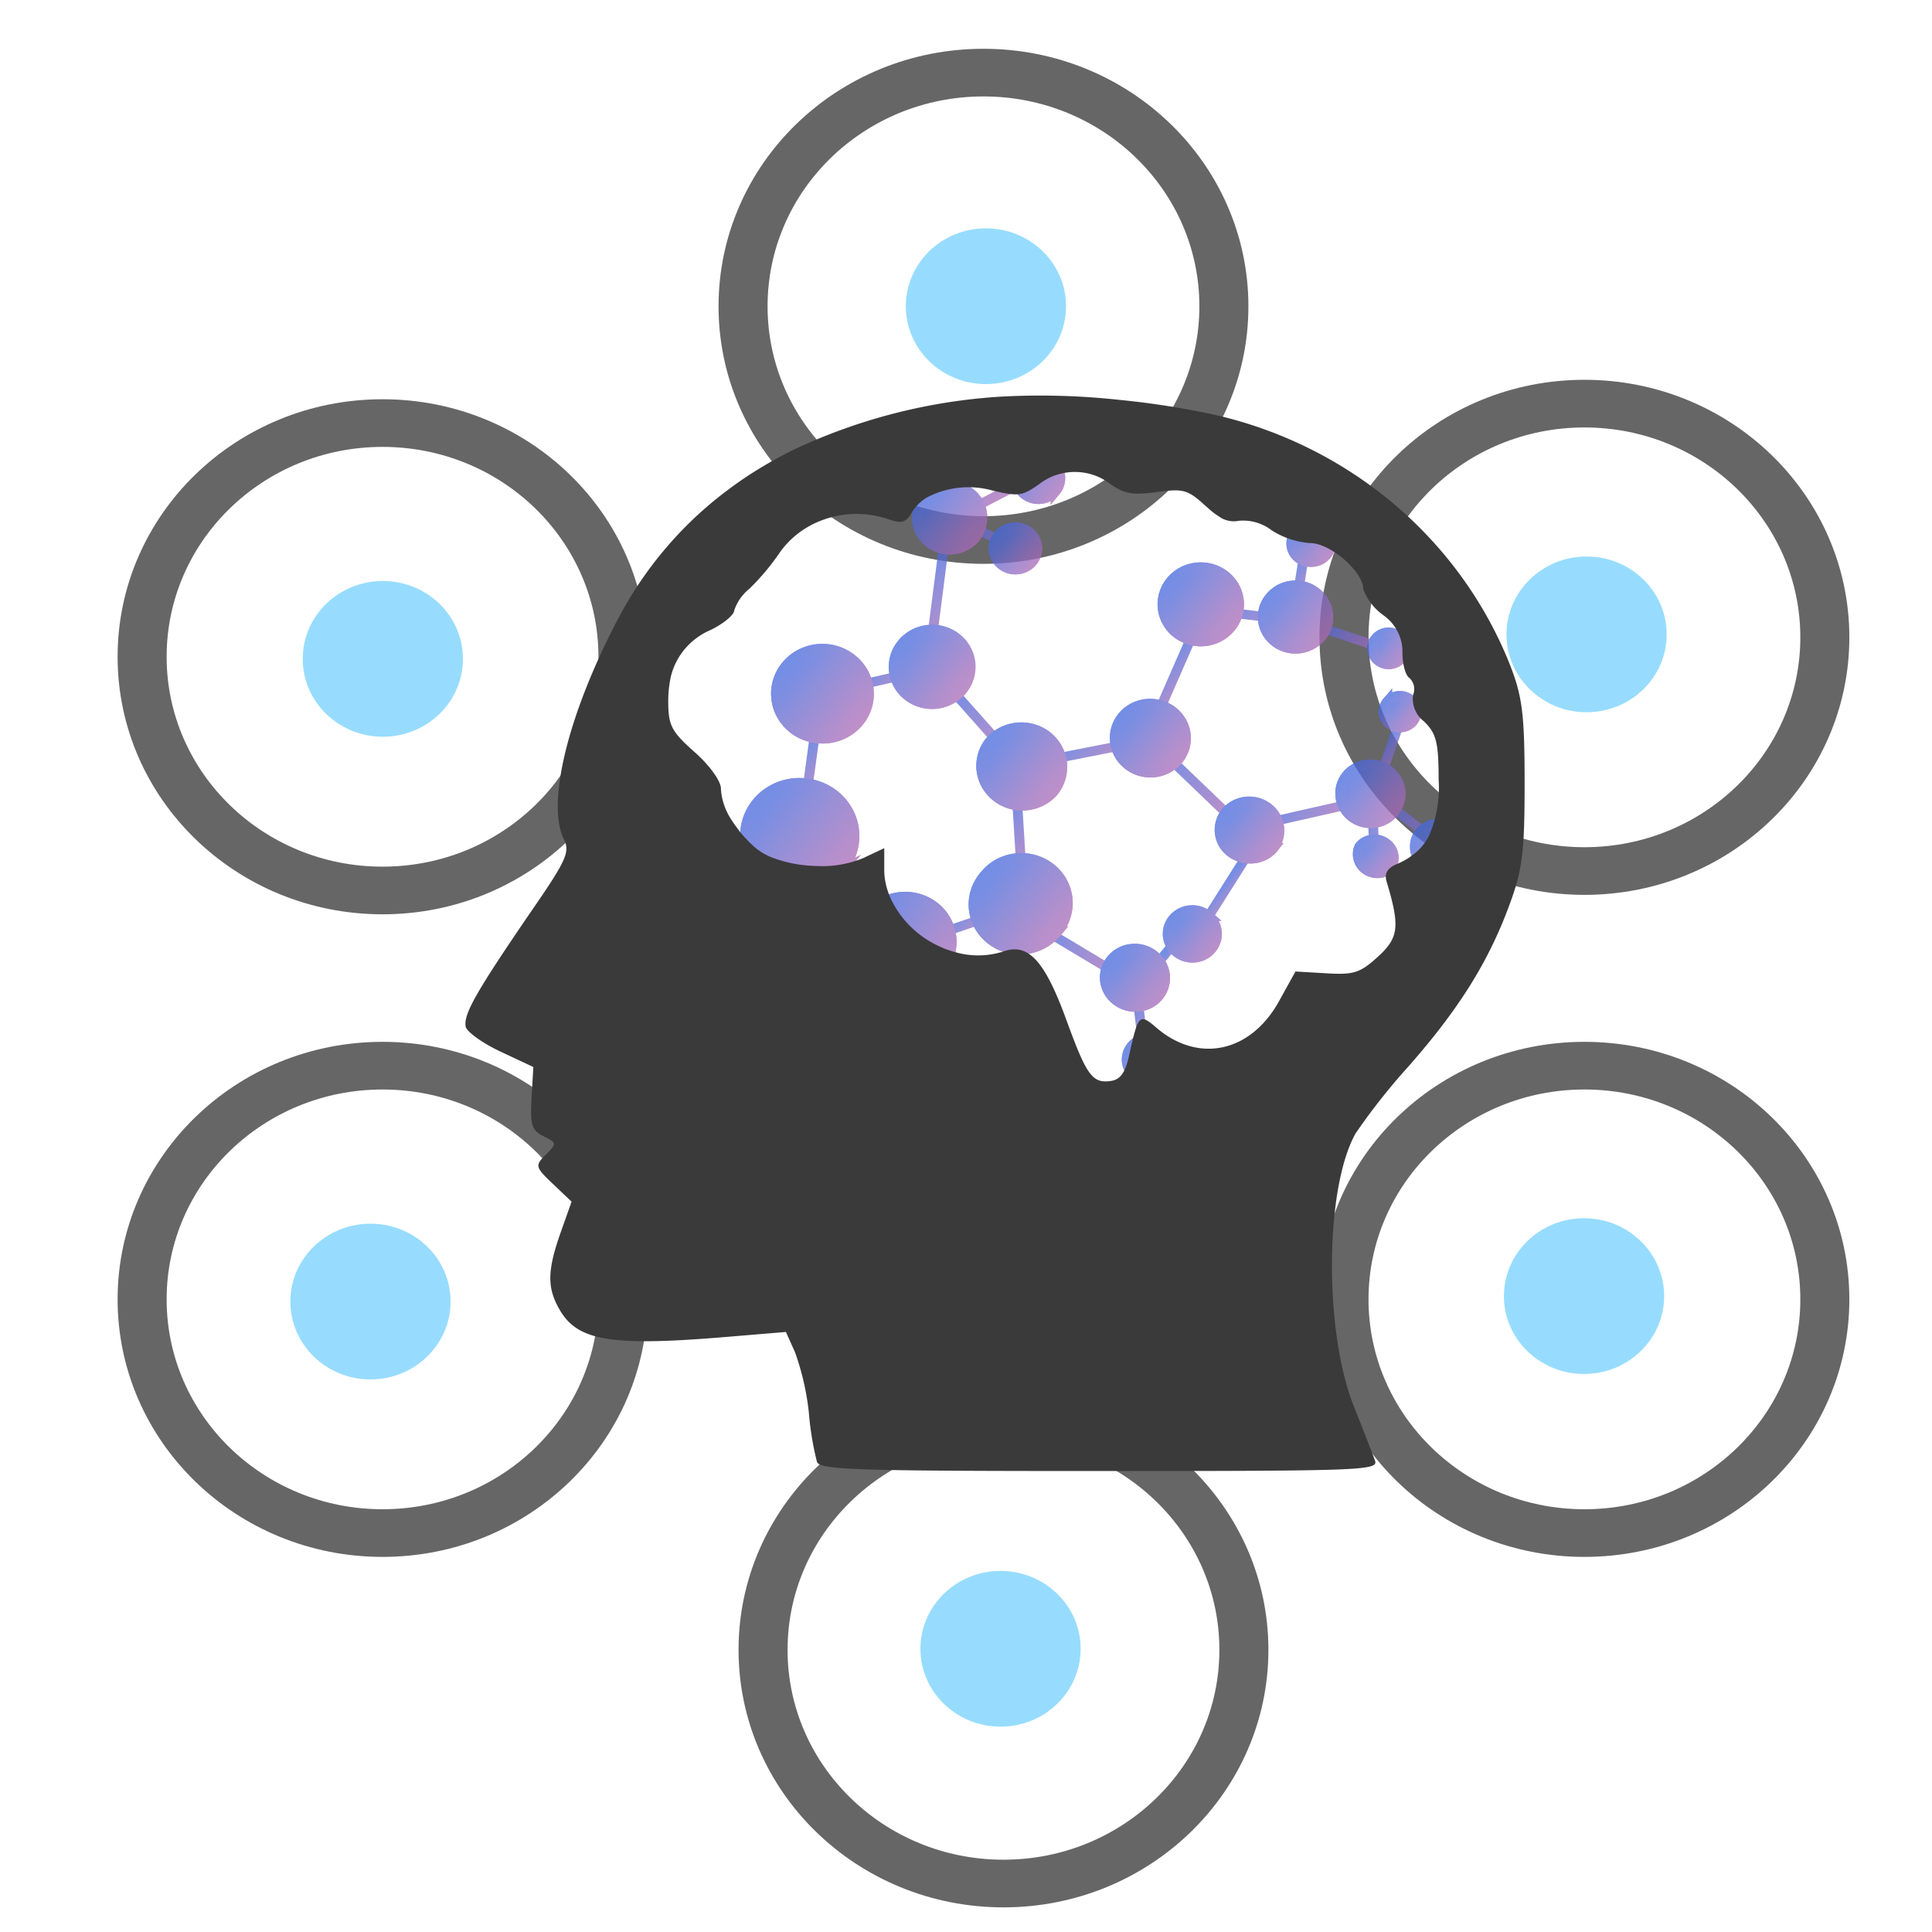 <?xml version="1.0" encoding="UTF-8" standalone="no"?>
<svg
   xmlns:dc="http://purl.org/dc/elements/1.1/"
   xmlns:cc="http://creativecommons.org/ns#"
   xmlns:rdf="http://www.w3.org/1999/02/22-rdf-syntax-ns#"
   xmlns:svg="http://www.w3.org/2000/svg"
   xmlns="http://www.w3.org/2000/svg"
   xmlns:xlink="http://www.w3.org/1999/xlink"
   xmlns:sodipodi="http://sodipodi.sourceforge.net/DTD/sodipodi-0.dtd"
   xmlns:inkscape="http://www.inkscape.org/namespaces/inkscape"
   viewBox="0 0 600 600"
   version="1.1"
   id="svg268"
   sodipodi:docname="technicalBoard.svg"
   width="600"
   height="600"
   inkscape:version="1.0.1 (3bc2e813f5, 2020-09-07)">
  <sodipodi:namedview
     pagecolor="#ffffff"
     bordercolor="#666666"
     borderopacity="1"
     objecttolerance="10"
     gridtolerance="10"
     guidetolerance="10"
     inkscape:pageopacity="0"
     inkscape:pageshadow="2"
     inkscape:window-width="1920"
     inkscape:window-height="1001"
     id="namedview270"
     showgrid="false"
     inkscape:zoom="1.0641026"
     inkscape:cx="175.02407"
     inkscape:cy="263.83005"
     inkscape:window-x="-9"
     inkscape:window-y="-9"
     inkscape:window-maximized="1"
     inkscape:current-layer="svg268" />
  <defs
     id="defs83">
    <style
       id="style2">.cls-1,.cls-10,.cls-11,.cls-12,.cls-13,.cls-14,.cls-15,.cls-16,.cls-17,.cls-18,.cls-19,.cls-20,.cls-21,.cls-22,.cls-23,.cls-24,.cls-25,.cls-26,.cls-27,.cls-28,.cls-4,.cls-5,.cls-54,.cls-55,.cls-56,.cls-57,.cls-58,.cls-59,.cls-6,.cls-60,.cls-61,.cls-62,.cls-63,.cls-64,.cls-65,.cls-66,.cls-67,.cls-68,.cls-69,.cls-7,.cls-70,.cls-71,.cls-72,.cls-73,.cls-74,.cls-75,.cls-76,.cls-77,.cls-78,.cls-8,.cls-9{fill:none;}.cls-1{stroke:#000;stroke-linecap:round;stroke-width:5px;}.cls-1,.cls-10,.cls-11,.cls-12,.cls-13,.cls-14,.cls-15,.cls-16,.cls-17,.cls-18,.cls-19,.cls-20,.cls-21,.cls-22,.cls-23,.cls-24,.cls-25,.cls-26,.cls-27,.cls-28,.cls-29,.cls-30,.cls-31,.cls-32,.cls-33,.cls-34,.cls-35,.cls-36,.cls-37,.cls-38,.cls-39,.cls-4,.cls-40,.cls-41,.cls-42,.cls-43,.cls-44,.cls-45,.cls-46,.cls-47,.cls-48,.cls-49,.cls-5,.cls-50,.cls-51,.cls-52,.cls-53,.cls-54,.cls-55,.cls-56,.cls-57,.cls-58,.cls-59,.cls-6,.cls-60,.cls-61,.cls-62,.cls-63,.cls-64,.cls-65,.cls-66,.cls-67,.cls-68,.cls-69,.cls-7,.cls-70,.cls-71,.cls-72,.cls-73,.cls-74,.cls-75,.cls-76,.cls-77,.cls-78,.cls-8,.cls-9{stroke-miterlimit:10;}.cls-1,.cls-2{opacity:0.6;}.cls-2{fill:#52c5fe;}.cls-3{opacity:0.75;}.cls-4{stroke:url(#linear-gradient);}.cls-5{stroke:url(#linear-gradient-2);}.cls-6{stroke:url(#linear-gradient-3);}.cls-7{stroke:url(#linear-gradient-4);}.cls-8{stroke:url(#linear-gradient-5);}.cls-9{stroke:url(#linear-gradient-6);}.cls-10{stroke:url(#linear-gradient-7);}.cls-11{stroke:url(#linear-gradient-8);}.cls-12{stroke:url(#linear-gradient-9);}.cls-13{stroke:url(#linear-gradient-10);}.cls-14{stroke:url(#linear-gradient-11);}.cls-15{stroke:url(#linear-gradient-12);}.cls-16{stroke:url(#linear-gradient-13);}.cls-17{stroke:url(#linear-gradient-14);}.cls-18{stroke:url(#linear-gradient-15);}.cls-19{stroke:url(#linear-gradient-16);}.cls-20{stroke:url(#linear-gradient-17);}.cls-21{stroke:url(#linear-gradient-18);}.cls-22{stroke:url(#linear-gradient-19);}.cls-23{stroke:url(#linear-gradient-20);}.cls-24{stroke:url(#linear-gradient-21);}.cls-25{stroke:url(#linear-gradient-22);}.cls-26{stroke:url(#linear-gradient-23);}.cls-27{stroke:url(#linear-gradient-24);}.cls-28{stroke:url(#linear-gradient-25);}.cls-29{fill:url(#linear-gradient-26);}.cls-29,.cls-55{stroke:url(#linear-gradient-27);}.cls-30{fill:url(#linear-gradient-28);}.cls-30,.cls-54{stroke:url(#linear-gradient-29);}.cls-31{fill:url(#linear-gradient-30);}.cls-31,.cls-75{stroke:url(#linear-gradient-31);}.cls-32{fill:url(#linear-gradient-32);}.cls-32,.cls-76{stroke:url(#linear-gradient-33);}.cls-33{fill:url(#linear-gradient-34);}.cls-33,.cls-77{stroke:url(#linear-gradient-35);}.cls-34{fill:url(#linear-gradient-36);}.cls-34,.cls-58{stroke:url(#linear-gradient-37);}.cls-35{fill:url(#linear-gradient-38);}.cls-35,.cls-78{stroke:url(#linear-gradient-39);}.cls-36{fill:url(#linear-gradient-40);}.cls-36,.cls-74{stroke:url(#linear-gradient-41);}.cls-37{fill:url(#linear-gradient-42);}.cls-37,.cls-66{stroke:url(#linear-gradient-43);}.cls-38{fill:url(#linear-gradient-44);}.cls-38,.cls-67{stroke:url(#linear-gradient-45);}.cls-39{fill:url(#linear-gradient-46);}.cls-39,.cls-56{stroke:url(#linear-gradient-47);}.cls-40{fill:url(#linear-gradient-48);}.cls-40,.cls-61{stroke:url(#linear-gradient-49);}.cls-41{fill:url(#linear-gradient-50);}.cls-41,.cls-60{stroke:url(#linear-gradient-51);}.cls-42{fill:url(#linear-gradient-52);}.cls-42,.cls-59{stroke:url(#linear-gradient-53);}.cls-43{fill:url(#linear-gradient-54);}.cls-43,.cls-62{stroke:url(#linear-gradient-55);}.cls-44{fill:url(#linear-gradient-56);}.cls-44,.cls-63{stroke:url(#linear-gradient-57);}.cls-45{fill:url(#linear-gradient-58);}.cls-45,.cls-57{stroke:url(#linear-gradient-59);}.cls-46{fill:url(#linear-gradient-60);}.cls-46,.cls-64{stroke:url(#linear-gradient-61);}.cls-47{fill:url(#linear-gradient-62);}.cls-47,.cls-73{stroke:url(#linear-gradient-63);}.cls-48{fill:url(#linear-gradient-64);}.cls-48,.cls-72{stroke:url(#linear-gradient-65);}.cls-49{fill:url(#linear-gradient-66);}.cls-49,.cls-69{stroke:url(#linear-gradient-67);}.cls-50{fill:url(#linear-gradient-68);}.cls-50,.cls-71{stroke:url(#linear-gradient-69);}.cls-51{fill:url(#linear-gradient-70);}.cls-51,.cls-65{stroke:url(#linear-gradient-71);}.cls-52{fill:url(#linear-gradient-72);}.cls-52,.cls-68{stroke:url(#linear-gradient-73);}.cls-53{fill:url(#linear-gradient-74);}.cls-53,.cls-70{stroke:url(#linear-gradient-75);}.cls-79{fill:#3a3a3a;}</style>
    <linearGradient
       id="linear-gradient"
       x1="110.97"
       y1="64.41"
       x2="121.82"
       y2="64.41"
       gradientTransform="matrix(0.77,0.62,-0.61,0.77,59.91,-44.09)"
       gradientUnits="userSpaceOnUse">
      <stop
         offset="0"
         stop-color="#4568dc"
         id="stop4" />
      <stop
         offset="1"
         stop-color="#b06ab3"
         id="stop6" />
    </linearGradient>
    <linearGradient
       id="linear-gradient-2"
       x1="91.72"
       y1="96.08"
       x2="99.22"
       y2="96.08"
       xlink:href="#linear-gradient" />
    <linearGradient
       id="linear-gradient-3"
       x1="80.39"
       y1="57.06"
       x2="86.24"
       y2="57.06"
       xlink:href="#linear-gradient" />
    <linearGradient
       id="linear-gradient-4"
       x1="68.53"
       y1="54.98"
       x2="82.64"
       y2="54.98"
       xlink:href="#linear-gradient" />
    <linearGradient
       id="linear-gradient-5"
       x1="79.49"
       y1="65.54"
       x2="86.57"
       y2="65.54"
       xlink:href="#linear-gradient" />
    <linearGradient
       id="linear-gradient-6"
       x1="81.79"
       y1="76.01"
       x2="86.53"
       y2="76.01"
       xlink:href="#linear-gradient" />
    <linearGradient
       id="linear-gradient-7"
       x1="90.01"
       y1="73.18"
       x2="99.24"
       y2="73.18"
       xlink:href="#linear-gradient" />
    <linearGradient
       id="linear-gradient-8"
       x1="81.75"
       y1="87.6"
       x2="86"
       y2="87.6"
       xlink:href="#linear-gradient" />
    <linearGradient
       id="linear-gradient-9"
       x1="77.87"
       y1="100.89"
       x2="85.93"
       y2="100.89"
       xlink:href="#linear-gradient" />
    <linearGradient
       id="linear-gradient-10"
       x1="102.16"
       y1="68.94"
       x2="108.58"
       y2="68.94"
       xlink:href="#linear-gradient" />
    <linearGradient
       id="linear-gradient-11"
       x1="105.45"
       y1="56.5"
       x2="109.24"
       y2="56.5"
       xlink:href="#linear-gradient" />
    <linearGradient
       id="linear-gradient-12"
       x1="107.36"
       y1="46.6"
       x2="112.42"
       y2="46.6"
       xlink:href="#linear-gradient" />
    <linearGradient
       id="linear-gradient-13"
       x1="109.46"
       y1="40.38"
       x2="112.59"
       y2="40.38"
       xlink:href="#linear-gradient" />
    <linearGradient
       id="linear-gradient-14"
       x1="115.38"
       y1="42.36"
       x2="121.94"
       y2="42.36"
       xlink:href="#linear-gradient" />
    <linearGradient
       id="linear-gradient-15"
       x1="128.08"
       y1="48.86"
       x2="131.29"
       y2="48.86"
       xlink:href="#linear-gradient" />
    <linearGradient
       id="linear-gradient-16"
       x1="131.95"
       y1="53.67"
       x2="140.43"
       y2="53.67"
       xlink:href="#linear-gradient" />
    <linearGradient
       id="linear-gradient-17"
       x1="132.13"
       y1="57.34"
       x2="136.29"
       y2="57.34"
       xlink:href="#linear-gradient" />
    <linearGradient
       id="linear-gradient-18"
       x1="123.64"
       y1="59.89"
       x2="130.64"
       y2="59.89"
       xlink:href="#linear-gradient" />
    <linearGradient
       id="linear-gradient-19"
       x1="124.66"
       y1="71.2"
       x2="126.79"
       y2="71.2"
       xlink:href="#linear-gradient" />
    <linearGradient
       id="linear-gradient-20"
       x1="124.66"
       y1="80.53"
       x2="125.66"
       y2="80.53"
       xlink:href="#linear-gradient" />
    <linearGradient
       id="linear-gradient-21"
       x1="125.37"
       y1="87.88"
       x2="130.04"
       y2="87.88"
       xlink:href="#linear-gradient" />
    <linearGradient
       id="linear-gradient-22"
       x1="113.22"
       y1="85.9"
       x2="122.4"
       y2="85.9"
       xlink:href="#linear-gradient" />
    <linearGradient
       id="linear-gradient-23"
       x1="102.17"
       y1="79.68"
       x2="108"
       y2="79.68"
       xlink:href="#linear-gradient" />
    <linearGradient
       id="linear-gradient-24"
       x1="104.94"
       y1="91.56"
       x2="108.62"
       y2="91.56"
       xlink:href="#linear-gradient" />
    <linearGradient
       id="linear-gradient-25"
       x1="105.52"
       y1="101.74"
       x2="110.87"
       y2="101.74"
       xlink:href="#linear-gradient" />
    <linearGradient
       id="linear-gradient-26"
       x1="66.35"
       y1="57.06"
       x2="70.87"
       y2="57.06"
       gradientTransform="matrix(0.77,0.62,-0.61,0.77,73.41,-41.59)"
       xlink:href="#linear-gradient" />
    <linearGradient
       id="linear-gradient-27"
       x1="65.85"
       y1="57.06"
       x2="71.37"
       y2="57.06"
       gradientTransform="matrix(0.77,0.62,-0.61,0.77,73.41,-41.59)"
       xlink:href="#linear-gradient" />
    <linearGradient
       id="linear-gradient-28"
       x1="74.83"
       y1="104.85"
       x2="81.05"
       y2="104.85"
       gradientTransform="matrix(0.77,0.62,-0.61,0.77,73.41,-41.59)"
       xlink:href="#linear-gradient" />
    <linearGradient
       id="linear-gradient-29"
       x1="74.33"
       y1="104.85"
       x2="81.55"
       y2="104.85"
       gradientTransform="matrix(0.77,0.62,-0.61,0.77,73.41,-41.59)"
       xlink:href="#linear-gradient" />
    <linearGradient
       id="linear-gradient-30"
       x1="75.39"
       y1="58.19"
       x2="82.18"
       y2="58.19"
       gradientTransform="matrix(0.77,0.62,-0.61,0.77,73.41,-41.59)"
       xlink:href="#linear-gradient" />
    <linearGradient
       id="linear-gradient-31"
       x1="74.89"
       y1="58.19"
       x2="82.68"
       y2="58.19"
       gradientTransform="matrix(0.77,0.62,-0.61,0.77,73.41,-41.59)"
       xlink:href="#linear-gradient" />
    <linearGradient
       id="linear-gradient-32"
       x1="81.05"
       y1="49.14"
       x2="85.57"
       y2="49.14"
       gradientTransform="matrix(0.77,0.62,-0.61,0.77,73.41,-41.59)"
       xlink:href="#linear-gradient" />
    <linearGradient
       id="linear-gradient-33"
       x1="80.55"
       y1="49.14"
       x2="86.07"
       y2="49.14"
       gradientTransform="matrix(0.77,0.62,-0.61,0.77,73.41,-41.59)"
       xlink:href="#linear-gradient" />
    <linearGradient
       id="linear-gradient-34"
       x1="83.88"
       y1="56.5"
       x2="88.4"
       y2="56.5"
       gradientTransform="matrix(0.77,0.62,-0.61,0.77,73.41,-41.59)"
       xlink:href="#linear-gradient" />
    <linearGradient
       id="linear-gradient-35"
       x1="83.38"
       y1="56.5"
       x2="88.9"
       y2="56.5"
       gradientTransform="matrix(0.77,0.62,-0.61,0.77,73.41,-41.59)"
       xlink:href="#linear-gradient" />
    <linearGradient
       id="linear-gradient-36"
       x1="100.84"
       y1="49.14"
       x2="108.76"
       y2="49.14"
       gradientTransform="matrix(0.77,0.62,-0.61,0.77,73.41,-41.59)"
       xlink:href="#linear-gradient" />
    <linearGradient
       id="linear-gradient-37"
       x1="100.34"
       y1="49.14"
       x2="109.26"
       y2="49.14"
       gradientTransform="matrix(0.77,0.62,-0.61,0.77,73.41,-41.59)"
       xlink:href="#linear-gradient" />
    <linearGradient
       id="linear-gradient-38"
       x1="107.63"
       y1="36.98"
       x2="111.59"
       y2="36.98"
       gradientTransform="matrix(0.77,0.62,-0.61,0.77,73.41,-41.59)"
       xlink:href="#linear-gradient" />
    <linearGradient
       id="linear-gradient-39"
       x1="107.13"
       y1="36.98"
       x2="112.09"
       y2="36.98"
       gradientTransform="matrix(0.77,0.62,-0.61,0.77,73.41,-41.59)"
       xlink:href="#linear-gradient" />
    <linearGradient
       id="linear-gradient-40"
       x1="107.63"
       y1="106.54"
       x2="113.85"
       y2="106.54"
       gradientTransform="matrix(0.77,0.62,-0.61,0.77,73.41,-41.59)"
       xlink:href="#linear-gradient" />
    <linearGradient
       id="linear-gradient-41"
       x1="107.13"
       y1="106.54"
       x2="114.35"
       y2="106.54"
       gradientTransform="matrix(0.77,0.62,-0.61,0.77,73.41,-41.59)"
       xlink:href="#linear-gradient" />
    <linearGradient
       id="linear-gradient-42"
       x1="109.89"
       y1="44.05"
       x2="116.68"
       y2="44.05"
       gradientTransform="matrix(0.77,0.62,-0.61,0.77,73.41,-41.59)"
       xlink:href="#linear-gradient" />
    <linearGradient
       id="linear-gradient-43"
       x1="109.39"
       y1="44.05"
       x2="117.18"
       y2="44.05"
       gradientTransform="matrix(0.77,0.62,-0.61,0.77,73.41,-41.59)"
       xlink:href="#linear-gradient" />
    <linearGradient
       id="linear-gradient-44"
       x1="121.2"
       y1="40.66"
       x2="124.6"
       y2="40.66"
       gradientTransform="matrix(0.77,0.62,-0.61,0.77,73.41,-41.59)"
       xlink:href="#linear-gradient" />
    <linearGradient
       id="linear-gradient-45"
       x1="120.7"
       y1="40.66"
       x2="125.1"
       y2="40.66"
       gradientTransform="matrix(0.77,0.62,-0.61,0.77,73.41,-41.59)"
       xlink:href="#linear-gradient" />
    <linearGradient
       id="linear-gradient-46"
       x1="75.39"
       y1="81.1"
       x2="85.01"
       y2="81.1"
       gradientTransform="matrix(0.77,0.62,-0.61,0.77,73.41,-41.59)"
       xlink:href="#linear-gradient" />
    <linearGradient
       id="linear-gradient-47"
       x1="74.89"
       y1="81.1"
       x2="85.51"
       y2="81.1"
       gradientTransform="matrix(0.77,0.62,-0.61,0.77,73.41,-41.59)"
       xlink:href="#linear-gradient" />
    <linearGradient
       id="linear-gradient-48"
       x1="83.31"
       y1="71.76"
       x2="91.23"
       y2="71.76"
       gradientTransform="matrix(0.77,0.62,-0.61,0.77,73.41,-41.59)"
       xlink:href="#linear-gradient" />
    <linearGradient
       id="linear-gradient-49"
       x1="82.81"
       y1="71.76"
       x2="91.73"
       y2="71.76"
       gradientTransform="matrix(0.77,0.62,-0.61,0.77,73.41,-41.59)"
       xlink:href="#linear-gradient" />
    <linearGradient
       id="linear-gradient-50"
       x1="82.18"
       y1="94.39"
       x2="93.49"
       y2="94.39"
       gradientTransform="matrix(0.77,0.62,-0.61,0.77,73.41,-41.59)"
       xlink:href="#linear-gradient" />
    <linearGradient
       id="linear-gradient-51"
       x1="81.68"
       y1="94.39"
       x2="93.99"
       y2="94.39"
       gradientTransform="matrix(0.77,0.62,-0.61,0.77,73.41,-41.59)"
       xlink:href="#linear-gradient" />
    <linearGradient
       id="linear-gradient-52"
       x1="98.58"
       y1="96.36"
       x2="108.2"
       y2="96.36"
       gradientTransform="matrix(0.77,0.62,-0.61,0.77,73.41,-41.59)"
       xlink:href="#linear-gradient" />
    <linearGradient
       id="linear-gradient-53"
       x1="98.08"
       y1="96.36"
       x2="108.7"
       y2="96.36"
       gradientTransform="matrix(0.77,0.62,-0.61,0.77,73.41,-41.59)"
       xlink:href="#linear-gradient" />
    <linearGradient
       id="linear-gradient-54"
       x1="96.88"
       y1="74.31"
       x2="105.37"
       y2="74.31"
       gradientTransform="matrix(0.77,0.62,-0.61,0.77,73.41,-41.59)"
       xlink:href="#linear-gradient" />
    <linearGradient
       id="linear-gradient-55"
       x1="96.38"
       y1="74.31"
       x2="105.87"
       y2="74.31"
       gradientTransform="matrix(0.77,0.62,-0.61,0.77,73.41,-41.59)"
       xlink:href="#linear-gradient" />
    <linearGradient
       id="linear-gradient-56"
       x1="105.93"
       y1="63.56"
       x2="113.28"
       y2="63.56"
       gradientTransform="matrix(0.77,0.62,-0.61,0.77,73.41,-41.59)"
       xlink:href="#linear-gradient" />
    <linearGradient
       id="linear-gradient-57"
       x1="105.43"
       y1="63.56"
       x2="113.78"
       y2="63.56"
       gradientTransform="matrix(0.77,0.62,-0.61,0.77,73.41,-41.59)"
       xlink:href="#linear-gradient" />
    <linearGradient
       id="linear-gradient-58"
       x1="105.37"
       y1="85.62"
       x2="114.98"
       y2="85.62"
       gradientTransform="matrix(0.77,0.62,-0.61,0.77,73.41,-41.59)"
       xlink:href="#linear-gradient" />
    <linearGradient
       id="linear-gradient-59"
       x1="104.87"
       y1="85.62"
       x2="115.48"
       y2="85.62"
       gradientTransform="matrix(0.77,0.62,-0.61,0.77,73.41,-41.59)"
       xlink:href="#linear-gradient" />
    <linearGradient
       id="linear-gradient-60"
       x1="120.64"
       y1="64.7"
       x2="126.86"
       y2="64.7"
       gradientTransform="matrix(0.77,0.62,-0.61,0.77,73.41,-41.59)"
       xlink:href="#linear-gradient" />
    <linearGradient
       id="linear-gradient-61"
       x1="120.14"
       y1="64.7"
       x2="127.36"
       y2="64.7"
       gradientTransform="matrix(0.77,0.62,-0.61,0.77,73.41,-41.59)"
       xlink:href="#linear-gradient" />
    <linearGradient
       id="linear-gradient-62"
       x1="121.2"
       y1="84.49"
       x2="127.42"
       y2="84.49"
       gradientTransform="matrix(0.77,0.62,-0.61,0.77,73.41,-41.59)"
       xlink:href="#linear-gradient" />
    <linearGradient
       id="linear-gradient-63"
       x1="120.7"
       y1="84.49"
       x2="127.92"
       y2="84.49"
       gradientTransform="matrix(0.77,0.62,-0.61,0.77,73.41,-41.59)"
       xlink:href="#linear-gradient" />
    <linearGradient
       id="linear-gradient-64"
       x1="123.46"
       y1="77.14"
       x2="128.55"
       y2="77.14"
       gradientTransform="matrix(0.77,0.62,-0.61,0.77,73.41,-41.59)"
       xlink:href="#linear-gradient" />
    <linearGradient
       id="linear-gradient-65"
       x1="122.96"
       y1="77.14"
       x2="129.05"
       y2="77.14"
       gradientTransform="matrix(0.77,0.62,-0.61,0.77,73.41,-41.59)"
       xlink:href="#linear-gradient" />
    <linearGradient
       id="linear-gradient-66"
       x1="126.29"
       y1="45.18"
       x2="129.69"
       y2="45.18"
       gradientTransform="matrix(0.77,0.62,-0.61,0.77,73.41,-41.59)"
       xlink:href="#linear-gradient" />
    <linearGradient
       id="linear-gradient-67"
       x1="125.79"
       y1="45.18"
       x2="130.19"
       y2="45.18"
       gradientTransform="matrix(0.77,0.62,-0.61,0.77,73.41,-41.59)"
       xlink:href="#linear-gradient" />
    <linearGradient
       id="linear-gradient-68"
       x1="128.55"
       y1="90.43"
       x2="133.08"
       y2="90.43"
       gradientTransform="matrix(0.77,0.62,-0.61,0.77,73.41,-41.59)"
       xlink:href="#linear-gradient" />
    <linearGradient
       id="linear-gradient-69"
       x1="128.05"
       y1="90.43"
       x2="133.58"
       y2="90.43"
       gradientTransform="matrix(0.77,0.62,-0.61,0.77,73.41,-41.59)"
       xlink:href="#linear-gradient" />
    <linearGradient
       id="linear-gradient-70"
       x1="127.99"
       y1="53.95"
       x2="134.21"
       y2="53.95"
       gradientTransform="matrix(0.77,0.62,-0.61,0.77,73.41,-41.59)"
       xlink:href="#linear-gradient" />
    <linearGradient
       id="linear-gradient-71"
       x1="127.49"
       y1="53.95"
       x2="134.71"
       y2="53.95"
       gradientTransform="matrix(0.77,0.62,-0.61,0.77,73.41,-41.59)"
       xlink:href="#linear-gradient" />
    <linearGradient
       id="linear-gradient-72"
       x1="133.64"
       y1="59.04"
       x2="137.6"
       y2="59.04"
       gradientTransform="matrix(0.77,0.62,-0.61,0.77,73.41,-41.59)"
       xlink:href="#linear-gradient" />
    <linearGradient
       id="linear-gradient-73"
       x1="133.14"
       y1="59.04"
       x2="138.1"
       y2="59.04"
       gradientTransform="matrix(0.77,0.62,-0.61,0.77,73.41,-41.59)"
       xlink:href="#linear-gradient" />
    <linearGradient
       id="linear-gradient-74"
       x1="137.6"
       y1="53.95"
       x2="142.69"
       y2="53.95"
       gradientTransform="matrix(0.77,0.62,-0.61,0.77,73.41,-41.59)"
       xlink:href="#linear-gradient" />
    <linearGradient
       id="linear-gradient-75"
       x1="137.1"
       y1="53.95"
       x2="143.19"
       y2="53.95"
       gradientTransform="matrix(0.77,0.62,-0.61,0.77,73.41,-41.59)"
       xlink:href="#linear-gradient" />
    <linearGradient
       inkscape:collect="always"
       xlink:href="#linear-gradient"
       id="linearGradient1097"
       gradientUnits="userSpaceOnUse"
       gradientTransform="matrix(0.77,0.62,-0.61,0.77,59.91,-44.09)"
       x1="110.97"
       y1="64.41"
       x2="121.82"
       y2="64.41" />
    <linearGradient
       inkscape:collect="always"
       xlink:href="#linear-gradient"
       id="linearGradient1099"
       gradientTransform="matrix(0.77,0.62,-0.61,0.77,73.41,-41.59)"
       x1="65.85"
       y1="57.06"
       x2="71.37"
       y2="57.06" />
    <linearGradient
       inkscape:collect="always"
       xlink:href="#linear-gradient"
       id="linearGradient1101"
       gradientTransform="matrix(0.77,0.62,-0.61,0.77,73.41,-41.59)"
       x1="74.33"
       y1="104.85"
       x2="81.55"
       y2="104.85" />
    <linearGradient
       inkscape:collect="always"
       xlink:href="#linear-gradient"
       id="linearGradient1103"
       gradientTransform="matrix(0.77,0.62,-0.61,0.77,73.41,-41.59)"
       x1="74.89"
       y1="58.19"
       x2="82.68"
       y2="58.19" />
    <linearGradient
       inkscape:collect="always"
       xlink:href="#linear-gradient"
       id="linearGradient1105"
       gradientTransform="matrix(0.77,0.62,-0.61,0.77,73.41,-41.59)"
       x1="80.55"
       y1="49.14"
       x2="86.07"
       y2="49.14" />
    <linearGradient
       inkscape:collect="always"
       xlink:href="#linear-gradient"
       id="linearGradient1107"
       gradientTransform="matrix(0.77,0.62,-0.61,0.77,73.41,-41.59)"
       x1="83.38"
       y1="56.5"
       x2="88.9"
       y2="56.5" />
    <linearGradient
       inkscape:collect="always"
       xlink:href="#linear-gradient"
       id="linearGradient1109"
       gradientTransform="matrix(0.77,0.62,-0.61,0.77,73.41,-41.59)"
       x1="100.34"
       y1="49.14"
       x2="109.26"
       y2="49.14" />
    <linearGradient
       inkscape:collect="always"
       xlink:href="#linear-gradient"
       id="linearGradient1111"
       gradientTransform="matrix(0.77,0.62,-0.61,0.77,73.41,-41.59)"
       x1="107.13"
       y1="36.98"
       x2="112.09"
       y2="36.98" />
    <linearGradient
       inkscape:collect="always"
       xlink:href="#linear-gradient"
       id="linearGradient1113"
       gradientTransform="matrix(0.77,0.62,-0.61,0.77,73.41,-41.59)"
       x1="107.13"
       y1="106.54"
       x2="114.35"
       y2="106.54" />
    <linearGradient
       inkscape:collect="always"
       xlink:href="#linear-gradient"
       id="linearGradient1115"
       gradientTransform="matrix(0.77,0.62,-0.61,0.77,73.41,-41.59)"
       x1="109.39"
       y1="44.05"
       x2="117.18"
       y2="44.05" />
    <linearGradient
       inkscape:collect="always"
       xlink:href="#linear-gradient"
       id="linearGradient1117"
       gradientTransform="matrix(0.77,0.62,-0.61,0.77,73.41,-41.59)"
       x1="120.7"
       y1="40.66"
       x2="125.1"
       y2="40.66" />
    <linearGradient
       inkscape:collect="always"
       xlink:href="#linear-gradient"
       id="linearGradient1119"
       gradientTransform="matrix(0.77,0.62,-0.61,0.77,73.41,-41.59)"
       x1="74.89"
       y1="81.1"
       x2="85.51"
       y2="81.1" />
    <linearGradient
       inkscape:collect="always"
       xlink:href="#linear-gradient"
       id="linearGradient1121"
       gradientTransform="matrix(0.77,0.62,-0.61,0.77,73.41,-41.59)"
       x1="82.81"
       y1="71.76"
       x2="91.73"
       y2="71.76" />
    <linearGradient
       inkscape:collect="always"
       xlink:href="#linear-gradient"
       id="linearGradient1123"
       gradientTransform="matrix(0.77,0.62,-0.61,0.77,73.41,-41.59)"
       x1="81.68"
       y1="94.39"
       x2="93.99"
       y2="94.39" />
    <linearGradient
       inkscape:collect="always"
       xlink:href="#linear-gradient"
       id="linearGradient1125"
       gradientTransform="matrix(0.77,0.62,-0.61,0.77,73.41,-41.59)"
       x1="98.08"
       y1="96.36"
       x2="108.7"
       y2="96.36" />
    <linearGradient
       inkscape:collect="always"
       xlink:href="#linear-gradient"
       id="linearGradient1127"
       gradientTransform="matrix(0.77,0.62,-0.61,0.77,73.41,-41.59)"
       x1="96.38"
       y1="74.31"
       x2="105.87"
       y2="74.31" />
    <linearGradient
       inkscape:collect="always"
       xlink:href="#linear-gradient"
       id="linearGradient1129"
       gradientTransform="matrix(0.77,0.62,-0.61,0.77,73.41,-41.59)"
       x1="105.43"
       y1="63.56"
       x2="113.78"
       y2="63.56" />
    <linearGradient
       inkscape:collect="always"
       xlink:href="#linear-gradient"
       id="linearGradient1131"
       gradientTransform="matrix(0.77,0.62,-0.61,0.77,73.41,-41.59)"
       x1="104.87"
       y1="85.62"
       x2="115.48"
       y2="85.62" />
    <linearGradient
       inkscape:collect="always"
       xlink:href="#linear-gradient"
       id="linearGradient1133"
       gradientTransform="matrix(0.77,0.62,-0.61,0.77,73.41,-41.59)"
       x1="120.14"
       y1="64.7"
       x2="127.36"
       y2="64.7" />
    <linearGradient
       inkscape:collect="always"
       xlink:href="#linear-gradient"
       id="linearGradient1135"
       gradientTransform="matrix(0.77,0.62,-0.61,0.77,73.41,-41.59)"
       x1="120.7"
       y1="84.49"
       x2="127.92"
       y2="84.49" />
    <linearGradient
       inkscape:collect="always"
       xlink:href="#linear-gradient"
       id="linearGradient1137"
       gradientTransform="matrix(0.77,0.62,-0.61,0.77,73.41,-41.59)"
       x1="122.96"
       y1="77.14"
       x2="129.05"
       y2="77.14" />
    <linearGradient
       inkscape:collect="always"
       xlink:href="#linear-gradient"
       id="linearGradient1139"
       gradientTransform="matrix(0.77,0.62,-0.61,0.77,73.41,-41.59)"
       x1="125.79"
       y1="45.18"
       x2="130.19"
       y2="45.18" />
    <linearGradient
       inkscape:collect="always"
       xlink:href="#linear-gradient"
       id="linearGradient1141"
       gradientTransform="matrix(0.77,0.62,-0.61,0.77,73.41,-41.59)"
       x1="128.05"
       y1="90.43"
       x2="133.58"
       y2="90.43" />
    <linearGradient
       inkscape:collect="always"
       xlink:href="#linear-gradient"
       id="linearGradient1143"
       gradientTransform="matrix(0.77,0.62,-0.61,0.77,73.41,-41.59)"
       x1="127.49"
       y1="53.95"
       x2="134.71"
       y2="53.95" />
    <linearGradient
       inkscape:collect="always"
       xlink:href="#linear-gradient"
       id="linearGradient1145"
       gradientTransform="matrix(0.77,0.62,-0.61,0.77,73.41,-41.59)"
       x1="133.14"
       y1="59.04"
       x2="138.1"
       y2="59.04" />
    <linearGradient
       inkscape:collect="always"
       xlink:href="#linear-gradient"
       id="linearGradient1147"
       gradientTransform="matrix(0.77,0.62,-0.61,0.77,73.41,-41.59)"
       x1="137.1"
       y1="53.95"
       x2="143.19"
       y2="53.95" />
  </defs>
  <title
     id="title85">Logo</title>
  <g
     id="Layer_4"
     data-name="Layer 4"
     transform="matrix(3.045,0,0,2.96,36.524,15.149)">
    <circle
       class="cls-1"
       cx="88.31"
       cy="27.02"
       r="24.52"
       id="circle87" />
    <circle
       class="cls-1"
       cx="27.02"
       cy="63.79"
       r="24.52"
       id="circle89" />
    <circle
       class="cls-1"
       cx="149.6"
       cy="61.75"
       r="24.52"
       id="circle91" />
    <circle
       class="cls-1"
       cx="27.02"
       cy="131.21"
       r="24.52"
       id="circle93" />
    <circle
       class="cls-1"
       cx="149.6"
       cy="131.21"
       r="24.52"
       id="circle95" />
    <circle
       class="cls-1"
       cx="90.35"
       cy="167.98"
       r="24.52"
       id="circle97" />
    <circle
       class="cls-2"
       cx="27.05"
       cy="64.01"
       r="8.17"
       id="circle99" />
    <circle
       class="cls-2"
       cx="88.56"
       cy="27.01"
       r="8.17"
       id="circle101" />
    <circle
       class="cls-2"
       cx="25.79"
       cy="131.44"
       r="8.17"
       id="circle103" />
    <circle
       class="cls-2"
       cx="149.82"
       cy="61.44"
       r="8.17"
       id="circle105" />
    <circle
       class="cls-2"
       cx="90.05"
       cy="167.87"
       r="8.17"
       id="circle107" />
    <circle
       class="cls-2"
       cx="149.56"
       cy="130.87"
       r="8.17"
       id="circle109" />
  </g>
  <g
     id="Layer_2"
     data-name="Layer 2"
     transform="matrix(3.045,0,0,2.96,36.524,15.149)">
    <g
       class="cls-3"
       id="g262">
      <polyline
         class="cls-4"
         points="113.82 80.91 113.03 80.13 107.8 74.97 106.23 73.42"
         id="polyline112"
         style="stroke:url(#linearGradient1097)" />
      <polyline
         class="cls-5"
         points="76.92 91.29 76.54 90.88 72.98 87.01 71.95 85.89"
         id="polyline114"
         style="stroke:url(#linear-gradient-2)" />
      <line
         class="cls-6"
         x1="91.57"
         y1="52.43"
         x2="86.52"
         y2="49.81"
         id="line116"
         style="stroke:url(#linear-gradient-3)" />
      <polyline
         class="cls-7"
         points="77.71 42.05 84.52 49.63 92 45.64"
         id="polyline118"
         style="stroke:url(#linear-gradient-4)" />
      <line
         class="cls-8"
         x1="84.34"
         y1="51.63"
         x2="82.88"
         y2="63.29"
         id="line120"
         style="stroke:url(#linear-gradient-5)" />
      <polyline
         class="cls-9"
         points="74.97 66.93 76.48 66.57 79.31 65.9 81.14 65.46"
         id="polyline122"
         style="stroke:url(#linear-gradient-6)" />
      <polyline
         class="cls-10"
         points="84.89 67.03 85.58 67.84 89.38 72.24 90.82 73.92"
         id="polyline124"
         style="stroke:url(#linear-gradient-7)" />
      <polyline
         class="cls-11"
         points="71.14 71.71 71.06 72.32 70.43 77.08 70.28 78.14"
         id="polyline126"
         style="stroke:url(#linear-gradient-8)" />
      <line
         class="cls-12"
         x1="66.11"
         y1="83.36"
         x2="55.93"
         y2="84.47"
         id="line128"
         style="stroke:url(#linear-gradient-9)" />
      <polyline
         class="cls-13"
         points="103.01 72.98 101.81 73.22 96.22 74.35 94.48 74.7"
         id="polyline130"
         style="stroke:url(#linear-gradient-10)" />
      <line
         class="cls-14"
         x1="105.88"
         y1="70.29"
         x2="109.95"
         y2="60.72"
         id="line132"
         style="stroke:url(#linear-gradient-11)" />
      <line
         class="cls-15"
         x1="113.35"
         y1="59.16"
         x2="118.57"
         y2="59.78"
         id="line134"
         style="stroke:url(#linear-gradient-12)" />
      <line
         class="cls-16"
         x1="120.31"
         y1="57.61"
         x2="121"
         y2="53.17"
         id="line136"
         style="stroke:url(#linear-gradient-13)" />
      <line
         class="cls-17"
         x1="122.23"
         y1="60.57"
         x2="128.41"
         y2="62.67"
         id="line138"
         style="stroke:url(#linear-gradient-14)" />
      <line
         class="cls-18"
         x1="130.86"
         y1="70.33"
         x2="128.78"
         y2="76.5"
         id="line140"
         style="stroke:url(#linear-gradient-15)" />
      <line
         class="cls-19"
         x1="135.15"
         y1="83.73"
         x2="128.61"
         y2="78.5"
         id="line142"
         style="stroke:url(#linear-gradient-16)" />
      <line
         class="cls-20"
         x1="128.19"
         y1="85.29"
         x2="128.01"
         y2="80.15"
         id="line144"
         style="stroke:url(#linear-gradient-17)" />
      <line
         class="cls-21"
         x1="125.92"
         y1="79.19"
         x2="116.26"
         y2="81.44"
         id="line146"
         style="stroke:url(#linear-gradient-18)" />
      <polyline
         class="cls-22"
         points="115.39 84.31 115.01 84.93 111.28 91 110.7 91.96"
         id="polyline148"
         style="stroke:url(#linear-gradient-19)" />
      <polyline
         class="cls-23"
         points="108.09 93.43 107.48 94.19 106.28 95.69 105.66 96.47"
         id="polyline150"
         style="stroke:url(#linear-gradient-20)" />
      <line
         class="cls-24"
         x1="104.63"
         y1="104.91"
         x2="104.01"
         y2="99.43"
         id="line152"
         style="stroke:url(#linear-gradient-21)" />
      <polyline
         class="cls-25"
         points="101.74 96.9 100.91 96.4 95.47 93.05 94.07 92.19"
         id="polyline154"
         style="stroke:url(#linear-gradient-22)" />
      <polyline
         class="cls-26"
         points="91.7 78.18 91.78 79.51 92.1 84.89 92.14 85.66"
         id="polyline156"
         style="stroke:url(#linear-gradient-23)" />
      <polyline
         class="cls-27"
         points="88.41 91.22 87.82 91.43 84.93 92.44 83.45 92.96"
         id="polyline158"
         style="stroke:url(#linear-gradient-24)" />
      <line
         class="cls-28"
         x1="81.11"
         y1="96.78"
         x2="80.42"
         y2="104.78"
         id="line160"
         style="stroke:url(#linear-gradient-25)" />
      <path
         class="cls-29"
         d="M 93,46 A 2.13,2.13 0 0 1 92.74,46.26 2.17,2.17 0 1 1 93,46 Z"
         transform="translate(-13.5,-2.5)"
         id="path162"
         style="fill:url(#linear-gradient-26);stroke:url(#linearGradient1099)" />
      <path
         class="cls-30"
         d="m 72.08,86.68 a 3,3 0 0 1 -0.65,2.25 3.06,3.06 0 1 1 0.65,-2.25 z"
         transform="translate(-13.5,-2.5)"
         id="path164"
         style="fill:url(#linear-gradient-28);stroke:url(#linearGradient1101)" />
      <path
         class="cls-31"
         d="m 95.75,49.61 a 3.35,3.35 0 0 1 5.66,0.71 3.39,3.39 0 0 1 0,2.72 3.25,3.25 0 0 1 -0.45,0.75 3.35,3.35 0 0 1 -3.22,1.21 3.26,3.26 0 0 1 -1.46,-0.68 3.33,3.33 0 0 1 -0.53,-4.71 z"
         transform="translate(-13.5,-2.5)"
         id="path166"
         style="fill:url(#linear-gradient-30);stroke:url(#linearGradient1103)" />
      <path
         class="cls-32"
         d="m 105.67,46.14 a 2.23,2.23 0 1 1 0.35,3.13 2.18,2.18 0 0 1 -0.72,-1 2.21,2.21 0 0 1 0.37,-2.13 z"
         transform="translate(-13.5,-2.5)"
         id="path168"
         style="fill:url(#linear-gradient-32);stroke:url(#linearGradient1105)" />
      <path
         class="cls-33"
         d="m 106.46,53.19 a 2.22,2.22 0 1 1 -3.37,0.71 2.12,2.12 0 0 1 0.24,-0.37 2.22,2.22 0 0 1 3.13,-0.34 z"
         transform="translate(-13.5,-2.5)"
         id="path170"
         style="fill:url(#linear-gradient-34);stroke:url(#linearGradient1107)" />
      <path
         class="cls-34"
         d="m 120.92,58.35 a 3.91,3.91 0 0 1 6.84,3.42 4,4 0 0 1 -0.74,1.46 3.89,3.89 0 0 1 -4.12,1.31 4.22,4.22 0 0 1 -1.36,-0.71 3.9,3.9 0 0 1 -0.62,-5.48 z"
         transform="translate(-13.5,-2.5)"
         id="path172"
         style="fill:url(#linear-gradient-36);stroke:url(#linearGradient1109)" />
      <path
         class="cls-35"
         d="m 133.63,53.19 a 2,2 0 1 1 0.79,3 1.83,1.83 0 0 1 -0.49,-0.28 1.94,1.94 0 0 1 -0.3,-2.72 z"
         transform="translate(-13.5,-2.5)"
         id="path174"
         style="fill:url(#linear-gradient-38);stroke:url(#linearGradient1111)" />
      <path
         class="cls-36"
         d="m 95.67,110.46 a 3.07,3.07 0 1 1 -1.6,-4.87 3,3 0 0 1 1.11,0.56 3.07,3.07 0 0 1 0.49,4.31 z"
         transform="translate(-13.5,-2.5)"
         id="path176"
         style="fill:url(#linear-gradient-40);stroke:url(#linearGradient1113)" />
      <path
         class="cls-37"
         d="m 134,58.79 a 3.35,3.35 0 0 1 2.71,4.62 3.06,3.06 0 0 1 -0.47,0.79 3.34,3.34 0 0 1 -5.95,-2.13 3.29,3.29 0 0 1 0.72,-2 3.34,3.34 0 0 1 2.99,-1.28 z"
         transform="translate(-13.5,-2.5)"
         id="path178"
         style="fill:url(#linear-gradient-42);stroke:url(#linearGradient1115)" />
      <path
         class="cls-38"
         d="m 141.51,65 a 1.58,1.58 0 0 1 0.32,-0.65 1.67,1.67 0 1 1 -0.32,0.65 z"
         transform="translate(-13.5,-2.5)"
         id="path180"
         style="fill:url(#linear-gradient-44);stroke:url(#linearGradient1117)" />
      <path
         class="cls-39"
         d="m 84.56,74.82 a 4.73,4.73 0 1 1 3.77,-8.35 4.77,4.77 0 0 1 1.67,2.6 4.71,4.71 0 0 1 -5.42,5.75 z"
         transform="translate(-13.5,-2.5)"
         id="path182"
         style="fill:url(#linear-gradient-46);stroke:url(#linearGradient1119)" />
      <path
         class="cls-40"
         d="m 93.51,64.91 a 3.92,3.92 0 1 1 -0.7,3.49 3.87,3.87 0 0 1 0.7,-3.49 z"
         transform="translate(-13.5,-2.5)"
         id="path184"
         style="fill:url(#linear-gradient-48);stroke:url(#linearGradient1121)" />
      <path
         class="cls-41"
         d="m 87.45,88.57 a 5.07,5.07 0 0 1 -1,0.94 5.56,5.56 0 0 1 -6.86,-0.09 5.5,5.5 0 0 1 -2,-3.34 5.54,5.54 0 0 1 6.32,-6.5 5.58,5.58 0 0 1 3.52,9 z"
         transform="translate(-13.5,-2.5)"
         id="path186"
         style="fill:url(#linear-gradient-50);stroke:url(#linearGradient1123)" />
      <path
         class="cls-42"
         d="M 97.57,99.15 A 4.759,4.759 0 0 1 90,93.38 a 1.58,1.58 0 0 1 0.12,-0.15 4.742,4.742 0 0 1 7.41,5.92 z"
         transform="translate(-13.5,-2.5)"
         id="path188"
         style="fill:url(#linear-gradient-52);stroke:url(#linearGradient1125)" />
      <path
         class="cls-43"
         d="m 108.94,80.47 a 4.19,4.19 0 0 1 -6.54,-5.23 3.81,3.81 0 0 1 0.48,-0.5 4.19,4.19 0 0 1 5.4,-0.15 4.21,4.21 0 0 1 0.66,5.88 z"
         transform="translate(-13.5,-2.5)"
         id="path190"
         style="fill:url(#linear-gradient-54);stroke:url(#linearGradient1127)" />
      <path
         class="cls-44"
         d="m 116,72.56 a 3.59,3.59 0 0 1 4,-1.15 3.21,3.21 0 0 1 1.1,0.6 3.62,3.62 0 0 1 0.58,5.09 4,4 0 0 1 -0.35,0.37 3.6,3.6 0 0 1 -4.74,0.18 3.54,3.54 0 0 1 -1.25,-1.93 3.58,3.58 0 0 1 0.66,-3.16 z"
         transform="translate(-13.5,-2.5)"
         id="path192"
         style="fill:url(#linear-gradient-56);stroke:url(#linearGradient1129)" />
      <path
         class="cls-45"
         d="m 109.4,95.08 a 4.79,4.79 0 0 1 -0.43,0.47 4.74,4.74 0 0 1 -7,-6.39 4.67,4.67 0 0 1 3.61,-1.77 4.74,4.74 0 0 1 3.8,7.69 z"
         transform="translate(-13.5,-2.5)"
         id="path194"
         style="fill:url(#linear-gradient-58);stroke:url(#linearGradient1131)" />
      <path
         class="cls-46"
         d="m 126.53,82.63 a 0.38,0.38 0 0 1 0.09,-0.13 3.07,3.07 0 0 1 4.79,3.83 3,3 0 0 1 -2.9,1.1 3,3 0 0 1 -2,-4.8 z"
         transform="translate(-13.5,-2.5)"
         id="path196"
         style="fill:url(#linear-gradient-60);stroke:url(#linearGradient1133)" />
      <path
         class="cls-47"
         d="m 119.68,101.89 a 3,3 0 0 1 -2.05,1.13 3.11,3.11 0 0 1 -2.26,-0.66 3.07,3.07 0 0 1 -1,-3.46 3,3 0 0 1 0.48,-0.85 3.06,3.06 0 0 1 4.31,-0.47 3.34,3.34 0 0 1 0.58,0.61 3.06,3.06 0 0 1 -0.06,3.7 z"
         transform="translate(-13.5,-2.5)"
         id="path198"
         style="fill:url(#linear-gradient-62);stroke:url(#linearGradient1135)" />
      <path
         class="cls-48"
         d="m 125.07,96.94 a 2.5,2.5 0 0 1 -3.52,0.38 2.37,2.37 0 0 1 -0.56,-0.63 2.48,2.48 0 0 1 0.16,-2.89 2.52,2.52 0 0 1 3.53,-0.39 l 0.1,0.09 a 2.51,2.51 0 0 1 0.29,3.44 z"
         transform="translate(-13.5,-2.5)"
         id="path200"
         style="fill:url(#linear-gradient-64);stroke:url(#linearGradient1137)" />
      <path
         class="cls-49"
         d="m 143,71 a 1.672,1.672 0 0 1 2.61,2.09 1.68,1.68 0 0 1 -2.35,0.26 A 1.67,1.67 0 0 1 143,71 Z"
         transform="translate(-13.5,-2.5)"
         id="path202"
         style="fill:url(#linear-gradient-66);stroke:url(#linearGradient1139)" />
      <path
         class="cls-50"
         d="m 120.39,109.94 a 2.23,2.23 0 0 1 -3.48,-2.79 2.14,2.14 0 0 1 1.1,-0.74 2.23,2.23 0 0 1 2.38,3.53 z"
         transform="translate(-13.5,-2.5)"
         id="path204"
         style="fill:url(#linear-gradient-68);stroke:url(#linearGradient1141)" />
      <path
         class="cls-51"
         d="m 143.68,82.61 a 3.05,3.05 0 0 1 -4.31,0.47 3,3 0 0 1 -0.89,-1.17 3.05,3.05 0 0 1 4.16,-4 2.65,2.65 0 0 1 0.56,0.36 3.06,3.06 0 0 1 0.64,4.08 1.53,1.53 0 0 1 -0.16,0.26 z"
         transform="translate(-13.5,-2.5)"
         id="path206"
         style="fill:url(#linear-gradient-70);stroke:url(#linearGradient1143)" />
      <path
         class="cls-52"
         d="m 143.17,88.62 a 2,2 0 0 1 -3,-2.45 1.9,1.9 0 0 1 1.49,-0.72 1.95,1.95 0 0 1 1.56,3.17 z"
         transform="translate(-13.5,-2.5)"
         id="path208"
         style="fill:url(#linear-gradient-72);stroke:url(#linearGradient1145)" />
      <path
         class="cls-53"
         d="m 150.22,87.84 a 2.51,2.51 0 0 1 -3.92,-3.13 1.29,1.29 0 0 1 0.19,-0.21 2.51,2.51 0 0 1 3.73,3.34 z"
         transform="translate(-13.5,-2.5)"
         id="path210"
         style="fill:url(#linear-gradient-74);stroke:url(#linearGradient1147)" />
      <path
         class="cls-54"
         d="m 71.43,88.93 a 3.06,3.06 0 1 1 0.65,-2.25 3,3 0 0 1 -0.65,2.25 z"
         transform="translate(-13.5,-2.5)"
         id="path212"
         style="stroke:url(#linear-gradient-29)" />
      <path
         class="cls-55"
         d="M 93,46 A 2.13,2.13 0 0 1 92.74,46.26 2.17,2.17 0 1 1 93,46 Z"
         transform="translate(-13.5,-2.5)"
         id="path214"
         style="stroke:url(#linear-gradient-27)" />
      <path
         class="cls-56"
         d="m 89.08,73.13 a 4.77,4.77 0 0 1 -6.66,0.73 4.73,4.73 0 1 1 6.66,-0.73 z"
         transform="translate(-13.5,-2.5)"
         id="path216"
         style="stroke:url(#linear-gradient-47)" />
      <path
         class="cls-57"
         d="m 109.4,95.08 a 4.79,4.79 0 0 1 -0.43,0.47 4.74,4.74 0 0 1 -7,-6.39 4.67,4.67 0 0 1 3.61,-1.77 4.74,4.74 0 0 1 3.8,7.69 z"
         transform="translate(-13.5,-2.5)"
         id="path218"
         style="stroke:url(#linear-gradient-59)" />
      <path
         class="cls-58"
         d="m 127,63.23 a 3.89,3.89 0 0 1 -4.12,1.31 4.22,4.22 0 0 1 -1.36,-0.71 3.9,3.9 0 1 1 6.22,-2.06 4,4 0 0 1 -0.74,1.46 z"
         transform="translate(-13.5,-2.5)"
         id="path220"
         style="stroke:url(#linear-gradient-37)" />
      <path
         class="cls-59"
         d="M 97.57,99.15 A 4.759,4.759 0 0 1 90,93.38 a 1.58,1.58 0 0 1 0.12,-0.15 4.742,4.742 0 0 1 7.41,5.92 z"
         transform="translate(-13.5,-2.5)"
         id="path222"
         style="stroke:url(#linear-gradient-53)" />
      <path
         class="cls-60"
         d="m 87.45,88.57 a 5.07,5.07 0 0 1 -1,0.94 5.56,5.56 0 0 1 -6.86,-0.09 5.5,5.5 0 0 1 -2,-3.34 5.54,5.54 0 0 1 6.32,-6.5 5.58,5.58 0 0 1 3.52,9 z"
         transform="translate(-13.5,-2.5)"
         id="path224"
         style="stroke:url(#linear-gradient-51)" />
      <path
         class="cls-61"
         d="M 99.61,69.8 A 3.91,3.91 0 1 1 99,64.31 3.91,3.91 0 0 1 99.61,69.8 Z"
         transform="translate(-13.5,-2.5)"
         id="path226"
         style="stroke:url(#linear-gradient-49)" />
      <path
         class="cls-62"
         d="m 108.94,80.47 a 4.19,4.19 0 0 1 -6.54,-5.23 3.81,3.81 0 0 1 0.48,-0.5 4.19,4.19 0 0 1 5.4,-0.15 4.21,4.21 0 0 1 0.66,5.88 z"
         transform="translate(-13.5,-2.5)"
         id="path228"
         style="stroke:url(#linear-gradient-55)" />
      <path
         class="cls-63"
         d="m 121.65,77.1 a 4,4 0 0 1 -0.35,0.37 3.6,3.6 0 0 1 -4.74,0.18 3.54,3.54 0 0 1 -1.25,-1.93 3.6,3.6 0 0 1 4.69,-4.31 3.21,3.21 0 0 1 1.1,0.6 3.62,3.62 0 0 1 0.55,5.09 z"
         transform="translate(-13.5,-2.5)"
         id="path230"
         style="stroke:url(#linear-gradient-57)" />
      <path
         class="cls-64"
         d="m 131.41,86.33 a 3,3 0 0 1 -2.9,1.1 3,3 0 0 1 -2,-4.8 0.38,0.38 0 0 1 0.09,-0.13 3.07,3.07 0 0 1 4.79,3.83 z"
         transform="translate(-13.5,-2.5)"
         id="path232"
         style="stroke:url(#linear-gradient-61)" />
      <path
         class="cls-65"
         d="m 143.68,82.61 a 3.05,3.05 0 0 1 -4.31,0.47 3,3 0 0 1 -0.89,-1.17 3.05,3.05 0 0 1 4.16,-4 2.65,2.65 0 0 1 0.56,0.36 3.06,3.06 0 0 1 0.64,4.08 1.53,1.53 0 0 1 -0.16,0.26 z"
         transform="translate(-13.5,-2.5)"
         id="path234"
         style="stroke:url(#linear-gradient-71)" />
      <path
         class="cls-66"
         d="m 136.25,64.2 a 3.34,3.34 0 0 1 -5.95,-2.13 3.29,3.29 0 0 1 0.72,-2 3.35,3.35 0 0 1 5.7,3.39 3.06,3.06 0 0 1 -0.47,0.74 z"
         transform="translate(-13.5,-2.5)"
         id="path236"
         style="stroke:url(#linear-gradient-43)" />
      <path
         class="cls-67"
         d="m 144.44,66.48 a 1.68,1.68 0 0 1 -2.93,-1.48 1.58,1.58 0 0 1 0.32,-0.65 1.675,1.675 0 0 1 2.61,2.1 z"
         transform="translate(-13.5,-2.5)"
         id="path238"
         style="stroke:url(#linear-gradient-45)" />
      <path
         class="cls-68"
         d="m 143.17,88.62 a 2,2 0 0 1 -3,-2.45 1.9,1.9 0 0 1 1.49,-0.72 1.95,1.95 0 0 1 1.56,3.17 z"
         transform="translate(-13.5,-2.5)"
         id="path240"
         style="stroke:url(#linear-gradient-73)" />
      <path
         class="cls-69"
         d="m 145.58,73.09 a 1.68,1.68 0 0 1 -2.35,0.26 1.67,1.67 0 1 1 2.35,-0.26 z"
         transform="translate(-13.5,-2.5)"
         id="path242"
         style="stroke:url(#linear-gradient-67)" />
      <path
         class="cls-70"
         d="m 150.22,87.84 a 2.51,2.51 0 0 1 -3.92,-3.13 1.29,1.29 0 0 1 0.19,-0.21 2.51,2.51 0 0 1 3.73,3.34 z"
         transform="translate(-13.5,-2.5)"
         id="path244"
         style="stroke:url(#linear-gradient-75)" />
      <path
         class="cls-71"
         d="m 120.39,109.94 a 2.23,2.23 0 0 1 -3.48,-2.79 2.14,2.14 0 0 1 1.1,-0.74 2.23,2.23 0 0 1 2.38,3.53 z"
         transform="translate(-13.5,-2.5)"
         id="path246"
         style="stroke:url(#linear-gradient-69)" />
      <path
         class="cls-72"
         d="m 125.07,96.94 a 2.5,2.5 0 0 1 -3.52,0.38 2.37,2.37 0 0 1 -0.56,-0.63 2.48,2.48 0 0 1 0.16,-2.89 2.52,2.52 0 0 1 3.53,-0.39 l 0.1,0.09 a 2.51,2.51 0 0 1 0.29,3.44 z"
         transform="translate(-13.5,-2.5)"
         id="path248"
         style="stroke:url(#linear-gradient-65)" />
      <path
         class="cls-73"
         d="m 119.68,101.89 a 3,3 0 0 1 -2.05,1.13 3.11,3.11 0 0 1 -2.26,-0.66 3.07,3.07 0 0 1 -1,-3.46 3,3 0 0 1 0.48,-0.85 3.06,3.06 0 0 1 4.31,-0.47 3.34,3.34 0 0 1 0.58,0.61 3.06,3.06 0 0 1 -0.06,3.7 z"
         transform="translate(-13.5,-2.5)"
         id="path250"
         style="stroke:url(#linear-gradient-63)" />
      <path
         class="cls-74"
         d="m 95.67,110.46 a 3.07,3.07 0 1 1 -1.6,-4.87 3,3 0 0 1 1.11,0.56 3.07,3.07 0 0 1 0.49,4.31 z"
         transform="translate(-13.5,-2.5)"
         id="path252"
         style="stroke:url(#linear-gradient-41)" />
      <path
         class="cls-75"
         d="m 101,53.79 a 3.35,3.35 0 0 1 -3.26,1.21 3.26,3.26 0 0 1 -1.46,-0.68 3.34,3.34 0 1 1 5.13,-4 3.39,3.39 0 0 1 0,2.72 3.25,3.25 0 0 1 -0.41,0.75 z"
         transform="translate(-13.5,-2.5)"
         id="path254"
         style="stroke:url(#linear-gradient-31)" />
      <path
         class="cls-76"
         d="m 109.15,48.93 a 2.22,2.22 0 0 1 -3.13,0.34 2.18,2.18 0 0 1 -0.72,-1 2.23,2.23 0 1 1 3.85,0.69 z"
         transform="translate(-13.5,-2.5)"
         id="path256"
         style="stroke:url(#linear-gradient-33)" />
      <path
         class="cls-77"
         d="m 106.81,56.32 a 2.23,2.23 0 0 1 -3.72,-2.42 2.12,2.12 0 0 1 0.24,-0.37 2.23,2.23 0 0 1 3.48,2.79 z"
         transform="translate(-13.5,-2.5)"
         id="path258"
         style="stroke:url(#linear-gradient-35)" />
      <path
         class="cls-78"
         d="m 136.68,55.63 a 2,2 0 0 1 -2.26,0.58 1.83,1.83 0 0 1 -0.49,-0.28 1.95,1.95 0 1 1 2.75,-0.3 z"
         transform="translate(-13.5,-2.5)"
         id="path260"
         style="stroke:url(#linear-gradient-39)" />
    </g>
  </g>
  <g
     id="Layer_3"
     data-name="Layer 3"
     transform="matrix(3.045,0,0,2.96,36.524,15.149)">
    <g
       id="layer1">
      <path
         id="path861"
         class="cls-79"
         d="M 155.49,67.09 A 42.77,42.77 0 0 0 125.56,40.94 82.65,82.65 0 0 0 115.7,39.34 72.34,72.34 0 0 0 103.52,39 56.47,56.47 0 0 0 82.38,44.6 3.9,3.9 0 0 0 82.03,44.79 v 0 c -0.89,0.45 -1.76,0.94 -2.6,1.46 a 38.28,38.28 0 0 0 -3.46,2.36 38.83,38.83 0 0 0 -6,5.62 40.13,40.13 0 0 0 -5.23,7.7 C 64.18,63 63.65,64.08 63.17,65.13 59.08,73.92 57.38,82 59,85.39 c 0.68,1.39 0.3,2.23 -3.58,8 -5.42,8.17 -6.65,10.42 -6.42,11.71 0.12,0.55 1.72,1.73 3.56,2.62 l 3.34,1.61 -0.18,3.27 c -0.15,2.78 0,3.37 1.22,4 1.36,0.68 1.37,0.76 0.24,1.92 -1.13,1.16 -1.1,1.3 0.72,3.08 l 1.9,1.86 -1.11,3.22 c -1.37,4 -1.4,5.78 -0.14,8.06 1.84,3.34 5.23,3.92 16.93,2.92 l 6.18,-0.53 0.93,2.13 a 28.16,28.16 0 0 1 1.41,6.33 32.21,32.21 0 0 0 0.83,5.18 c 0.33,0.83 4.06,0.95 28.84,0.95 26.81,0 28.44,-0.06 28.07,-1.1 -0.21,-0.6 -1.2,-3.22 -2.2,-5.81 -3,-7.86 -2.91,-22.77 0.22,-28.51 a 66.37,66.37 0 0 1 5.37,-7 c 5.14,-6 8.19,-11 10.33,-17 1.33,-3.7 1.54,-5.52 1.54,-12.8 0,-7.28 -0.25,-9.09 -1.51,-12.41 z M 147.28,85 a 5.45,5.45 0 0 1 -1.59,2 6.61,6.61 0 0 1 -1.64,1 c -1.05,0.45 -1.38,1 -1.12,1.89 1.37,4.7 1.24,5.87 -0.88,7.86 -1.83,1.71 -2.45,1.92 -5.25,1.75 l -3.17,-0.19 -1.69,3.14 c -2.7,5 -7.5,6.35 -11.61,3.46 -0.3,-0.22 -0.6,-0.45 -0.89,-0.71 -1.36,-1.2 -1.73,-1.38 -2.27,0.71 -0.15,0.56 -0.31,1.29 -0.5,2.19 -0.4,1.85 -0.91,2.57 -1.91,2.7 -1.85,0.26 -2.44,-0.6 -4.5,-6.42 -2.19,-6.18 -3.87,-8.07 -6.37,-7.19 A 8.17,8.17 0 0 1 99,97.3 v 0 a 9.12,9.12 0 0 1 -1.61,-0.59 10.17,10.17 0 0 1 -4.64,-4.27 7.91,7.91 0 0 1 -1,-2.88 7.3,7.3 0 0 1 -0.06,-0.94 v -2.25 l -0.35,0.17 -1.63,0.79 -0.14,0.07 a 10.63,10.63 0 0 1 -4.8,0.84 v 0 a 13.13,13.13 0 0 1 -4.53,-0.89 6.27,6.27 0 0 1 -1.67,-1 11.24,11.24 0 0 1 -1,-1 1.57,1.57 0 0 1 -0.18,-0.19 11.39,11.39 0 0 1 -0.77,-1 c -0.22,-0.3 -0.41,-0.59 -0.59,-0.89 a 6.66,6.66 0 0 1 -1,-3.17 c 0,-0.77 -1.17,-2.44 -2.68,-3.81 C 70,74.15 69.66,73.5 69.66,71 a 12,12 0 0 1 0.16,-2.06 7.09,7.09 0 0 1 4.18,-5.47 9,9 0 0 0 1.11,-0.66 c 0.76,-0.52 1.28,-1.07 1.28,-1.39 a 5,5 0 0 1 1.58,-2.3 24.85,24.85 0 0 0 3,-3.67 9.17,9.17 0 0 1 4.44,-3.51 9.71,9.71 0 0 1 6.64,-0.1 c 1.41,0.51 1.83,0.39 2.44,-0.67 A 4.56,4.56 0 0 1 96,49.6 a 8.9,8.9 0 0 1 6.67,-0.77 c 0.59,0.15 1.06,0.26 1.46,0.32 1.47,0.27 2,0 3.33,-0.95 a 5.82,5.82 0 0 1 7.26,-0.06 c 1.44,1.06 2.3,1.21 4.76,0.87 2.73,-0.39 3.18,-0.25 5,1.47 l 0.48,0.43 v 0 a 6,6 0 0 0 0.84,0.64 v 0 a 2.54,2.54 0 0 0 2.07,0.47 4.69,4.69 0 0 1 3.33,1 8.25,8.25 0 0 0 3.91,1.34 c 2.09,0 5.43,3 5.43,4.82 a 5.89,5.89 0 0 0 2,2.71 4.72,4.72 0 0 1 2,4 c 0,1.22 0.33,2.41 0.73,2.64 a 1.64,1.64 0 0 1 0.36,1.75 3,3 0 0 0 1.12,2.8 c 1.25,1.26 1.48,2.21 1.48,6.1 A 12.93,12.93 0 0 1 147.28,85 Z"
         transform="translate(-13.5,-2.5)" />
    </g>
  </g>
</svg>

